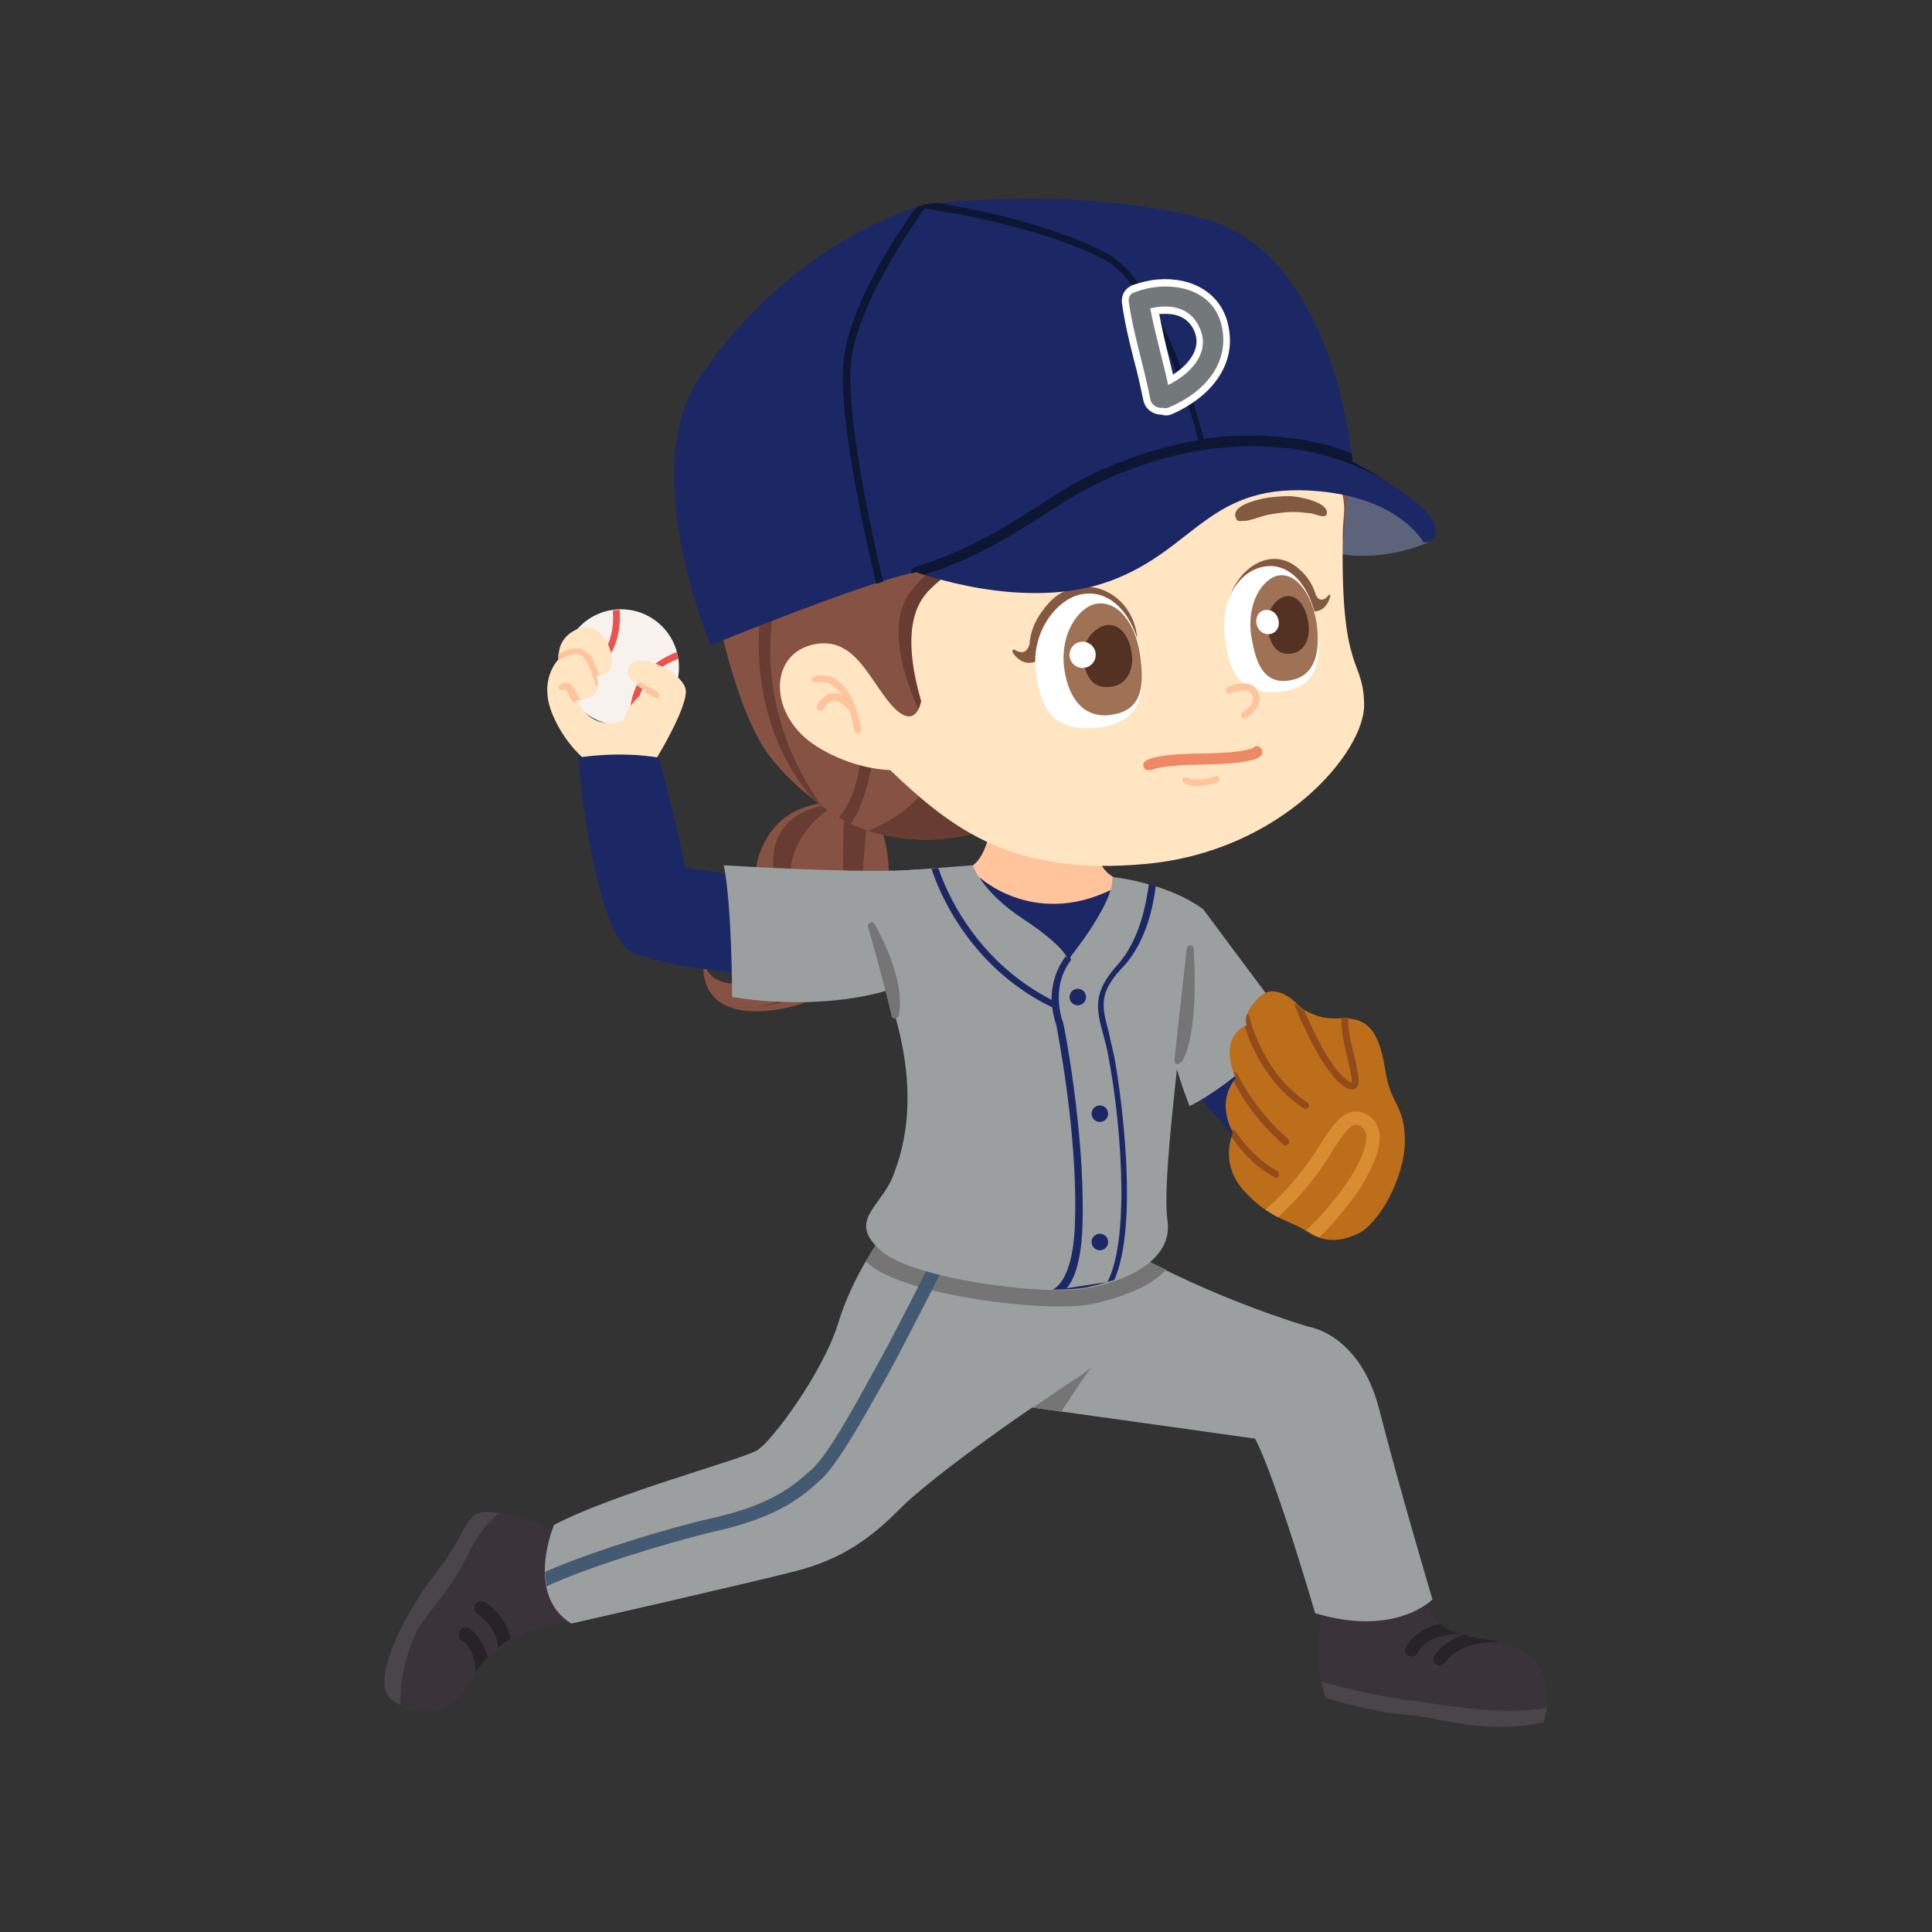 <?xml version="1.0" encoding="utf-8"?>
<!-- Generator: Adobe Illustrator 16.0.0, SVG Export Plug-In . SVG Version: 6.00 Build 0)  -->
<!DOCTYPE svg PUBLIC "-//W3C//DTD SVG 1.1//EN" "http://www.w3.org/Graphics/SVG/1.1/DTD/svg11.dtd">
<svg version="1.1" id="Layer_2" xmlns:x="http://ns.adobe.com/Extensibility/1.0/" xmlns:i="http://ns.adobe.com/AdobeIllustrator/10.0/" xmlns:graph="http://ns.adobe.com/Graphs/1.0/"
	 xmlns="http://www.w3.org/2000/svg" xmlns:xlink="http://www.w3.org/1999/xlink" xmlns:a="http://ns.adobe.com/AdobeSVGViewerExtensions/3.0/"
	 x="0px" y="0px" width="280px" height="280px" viewBox="0 0 280 280" style="enable-background:new 0 0 280 280;"
	 xml:space="preserve">
<rect x="0" y="0" width="280" height="280" fill="#333333" stroke="none"/>
<g>
	<g>
		<g>
			<path style="fill-rule:evenodd;clip-rule:evenodd;fill:#3A343A;" d="M192,229.5c0,0-0.2,2-0.7,6.7c-0.7,7.2,0.9,10,0.9,10
				s7.5,2.2,11.7,2.4c4.2,0.2,10.9,3,19.8,1.1c0,0,3.6-10.5-7.7-11.8c-11.3-1.3-8.3-6.7-10.1-8.9L192,229.5z"/>
			<path style="fill-rule:evenodd;clip-rule:evenodd;fill:#282328;" d="M217.1,237.9c-0.4-0.1-0.8-0.1-1.2-0.2
				c-1.5-0.2-2.8-0.4-3.8-0.8c-1.7,0.6-3.2,1.5-4.2,3c-0.7,1,0.8,2.1,1.5,1.1c1.6-2.3,4.6-3,7.2-3C216.8,238.1,217,238,217.1,237.9z
				"/>
			<path style="fill-rule:evenodd;clip-rule:evenodd;fill:#282328;" d="M211.4,236.8c-1.2-0.4-2.1-0.9-2.7-1.5c-2.1,0.5-4,1.6-5,3.6
				c-0.5,1.1,1.2,1.7,1.7,0.7C206.5,237.5,209.2,236.9,211.4,236.8z"/>
			<path style="fill-rule:evenodd;clip-rule:evenodd;fill:#494549;" d="M204.1,246.4c-4.6-0.6-9.9-1.9-12.6-2.7
				c0.3,1.7,0.7,2.4,0.7,2.4s7.5,2.2,11.7,2.4c4.2,0.2,10.9,3,19.8,1.1c0,0,0.3-0.9,0.5-2.1C217.8,248.7,209.9,247.2,204.1,246.4z"
				/>
		</g>
	</g>
	<path style="fill:#9C9FA0;" d="M164.9,182c0,0,10.7,6,24.8,10.3c0,0,7.4,1,10.2,12s7.7,27.5,7.7,27.5s-5.3,5.5-17,2
		c0,0-5.6-19.3-8.7-25.3c0,0-21.3-3-32.2-4.5c0,0-17.4-17-15.7-22S164.9,182,164.9,182z"/>
	<path style="fill:#757575;" d="M158.2,198.2l-8.5,5.8c1.3,0.2,2.6,0.4,4.1,0.6C155.4,202.2,157.5,198.9,158.2,198.2z"/>
	<path style="fill:#757575;" d="M164.9,182c0,0-29-5-30.8,0c-0.4,1.2,0.2,3,1.5,5.1c8.1,2,18.5,2.8,22.7,1.9c4-0.8,8.3-2.4,10.7-5
		C166.4,182.8,164.9,182,164.9,182z"/>
</g>
<g>
	<g>
		<path style="fill:#3A343A;" d="M80.1,221.7c0,0-9.5-4.2-11.5-1.9s-1.3,2.9-6,9.1s-8.5,14.9-6,17.2s8.2,3.5,11.4-2.2
			s10.2-9.2,15.8-8.8L80.1,221.7z"/>
		<path style="fill:#494549;" d="M67.8,225.3c1.7-3.6,3.9-5.5,4.5-6c-1.7-0.3-3.1-0.2-3.8,0.5c-2,2.3-1.3,2.9-6,9.1
			s-8.5,14.9-6,17.2c0.4,0.4,0.9,0.7,1.5,1c0-4.6,1.4-9.5,3.3-12.1C63.3,232.2,65.8,229.5,67.8,225.3z"/>
		<path style="fill:#282328;" d="M70.3,232.2c-0.5-0.3-1.1-0.1-1.4,0.3c-0.3,0.5-0.1,1.1,0.3,1.4c0.1,0.1,2.8,1.8,3,4.9
			c0.6-0.5,1.2-0.9,1.8-1.3C73.5,234.9,71.6,233,70.3,232.2z"/>
		<path style="fill:#282328;" d="M68.9,242.3c0.5-0.7,1.1-1.4,1.8-2.1c-0.7-2.9-2.6-4.1-2.7-4.2c-0.5-0.3-1.1-0.1-1.4,0.4
			s-0.1,1.1,0.4,1.4C67,237.8,68.9,238.9,68.9,242.3z"/>
	</g>
	<g>
		<path style="fill:#9C9FA0;" d="M128.1,178.8c0,0-4.4,5.7-6.6,12.9s-9.7,17.3-11.8,18.5c-2.1,1.3-20.9,6.3-29.4,10.8
			c0,0-4.3,10.1,2.5,14.3c0,0,25.5-5.8,32.5-7.6s11.1-5,15.1-9c3.9-4,16.7-13.3,25.4-18.8s10.5-17.2,10.5-17.2L128.1,178.8z"/>
		<path style="fill:#757575;" d="M125.5,182.8c0.1,0.1,0.2,0.2,0.3,0.3c5.2,4.7,26.1,7.2,32.4,5.9c2.4-0.5,5-1.3,7.2-2.4
			c0.7-2.3,1-3.8,1-3.8l-38.3-4C128.1,178.8,126.9,180.3,125.5,182.8z"/>
		<path style="fill:#445972;" d="M136.5,179.7c-1.9,3.8-7.4,14.7-9.3,18c-0.3,0.6-0.7,1.2-1.1,2c-2.3,4.2-6.2,11.3-8.5,13.3
			c-2.5,2.2-5.5,5-14.3,7c-6.7,1.5-18,5-24.3,7.8c0,0.7,0.1,1.4,0.2,2.1c5.6-2.6,16.9-6.2,24.6-8c9.3-2.1,12.7-5.2,15.2-7.5
			c2.5-2.3,6.3-9.2,8.9-13.8c0.4-0.7,0.8-1.4,1.1-2c2-3.6,8.2-15.8,9.7-18.8L136.5,179.7z"/>
	</g>
</g>
<path style="fill:#5D637A;" d="M207.2,78.5c0,0-6.4,3.1-13.4,1.7L186,68.3C186,68.3,201.5,68.8,207.2,78.5z"/>
<g>
	<g>
		<path style="fill:#855243;" d="M123,116.5c0,0-9-1.9-12.6,6.4c-3.7,8.3,5.1,17.8-1.4,19.3c-6.5,1.6-7-2.9-7-2.9s-1.6,9.2,11.3,6.9
			s18.8-16.4,13.7-28.1L123,116.5z"/>
		<path style="fill:#683C32;" d="M123,116.5c-1,1.5-0.8,6.5-0.8,12.9c0,8.6-6,18.5-17.5,16.3c0,0,0,0,0,0c4.4,0.8,18.4,0.9,20-15.4
			c0.6-6.3,0.6-10,1.3-12L123,116.5z"/>
		<path style="fill:#683C32;" d="M112.8,129.5c3,10.2-1.9,12.4-4.2,12.8c2.6-0.4,9-2.4,6.5-10.8c-3.1-10.5,6.3-15,6.3-15
			S108.9,116.5,112.8,129.5z"/>
	</g>
	<g>
		<path style="fill:#855243;" d="M174.6,34.8c-17.5-5.8-40.6-9.1-59,7.3c-18.5,16.4-17,30.7-11,49.6c0,0,2.6,12.1,6.8,17.7
			c4.2,5.6,10.8,9.5,10.8,9.5s9.3,5.3,20.8,1.3c7.3,2.1,37.1,9,50.6-11.6c0,0,2.2-5.1,0.9-11.9c-1.4-6.7,0.7-24.1,0.7-24.1
			s2-7.2-3.5-20.3C188.3,44.5,180.9,36.8,174.6,34.8z"/>
		<path style="fill:#683C32;" d="M112.1,88.3l-1.9,0.8c-0.6,5.2-0.7,16.9,7.6,26.7c0.4,0.4,0.9,0.7,1.3,1
			C116,112.6,109.9,102.2,112.1,88.3z"/>
		<path style="fill:#683C32;" d="M121.6,118.5c0.3,0.2,0.5,0.3,0.5,0.3s0.4,0.2,1.2,0.6c1.5-2.2,3-6.1,3.7-13.4l-2.7,0.2
			C124.4,106.2,125.9,113,121.6,118.5z"/>
		<path style="fill:#683C32;" d="M135.1,112.4c-1.7,4.2-6.1,6.7-9.3,8c3.8,1.2,10.1,2.3,17.3-0.3c1.1-0.4,2-1.1,2.8-2.1L135.1,112.4
			z"/>
		<path style="fill:#683C32;" d="M134.1,104.8c0,0-6.9-12.4-2.3-18.8c4.6-6.4,11.6-6.9,22.1-21c0,0-1.6,6.9-3.9,11.3
			c0,0,19.9-6.3,20.7-18.4c0,0,6.2,10.2,0.1,17.7c0,0,14.6-10.5,12.7-19.3c0,0,12.6,9.5,11.2,21.8C194.6,78,150.8,120.6,134.1,104.8
			z"/>
		<path style="fill:#683C32;" d="M125.8,57c0,0-15.8,16.5-15.6,33.7l1.6-0.8C111.8,89.9,111.6,78.2,125.8,57z"/>
		<path style="fill:#683C32;" d="M144.9,57.6c0,0-2.8,15.7-22.2,27.5C122.8,85.1,140.4,82.2,144.9,57.6z"/>
	</g>
</g>
<g>
	<g>
		<g>
			<circle style="fill:#F7F2ED;" cx="90" cy="96.7" r="8.4"/>
			<path style="fill:#EB5350;" d="M98.3,95.5c-0.1-0.3-0.1-0.7-0.2-1c-2.4,0.9-7.5,3.6-6.7,10.5c0.3-0.1,0.7-0.1,1-0.2
				C91.7,98.6,96.1,96.3,98.3,95.5z"/>
			<path style="fill:#EB5350;" d="M81.8,98.2c0.1,0.3,0.1,0.7,0.2,1c7.9-1.8,8-8.7,7.8-10.8c-0.3,0-0.7,0-1,0.1
				C89,90.4,89,96.6,81.8,98.2z"/>
		</g>
		<g>
			<path style="fill:#FFE5C2;" d="M95.2,109.8c0,0,4.3-7,4.2-9.7c-0.2-2.7-7.9-6.4-8.4-3c-0.2,1.5,2.5,3,2.5,3s-2.9,2.4-3.1,4.3
				c0,0-4.2,2-6.8-2.8c0,0,1.9-0.3,2.6-1c0.8-0.7,0.2-2.6,0.2-2.6s2.2,0.1,2.3-2.1s-2-6.1-5.1-4.7c-3.1,1.4-2.6,4.3-2.6,4.3
				s-3.1,2.9-0.9,8.1s5.9,7.4,5.9,7.4L95.2,109.8z"/>
			<path style="fill:#FFC49C;" d="M95.4,100.4c-0.1-0.2-0.5-0.3-1.3-0.8c-0.4-0.2-0.8-0.4-1.1-0.6c-0.2-0.1-0.5-0.1-0.6,0.2
				c0,0,0,0,0,0.1c0.6,0.5,1.2,0.8,1.2,0.8s-0.1,0.1-0.2,0.2c0.1,0.1,0.3,0.1,0.4,0.2c0.4,0.2,0.9,0.4,1,0.5
				c0.1,0.1,0.2,0.2,0.4,0.2c0.1,0,0.2,0,0.3-0.1C95.5,100.9,95.5,100.6,95.4,100.4z"/>
			<path style="fill:#FFC49C;" d="M81,95.7c1.3-0.8,2.3-1.1,3-0.8c0.9,0.3,1.4,1.7,1.9,3.1c0.2,0.6,0.4,1.2,0.7,1.8
				c0.2-0.9-0.2-1.9-0.2-1.9s0.2,0,0.4,0c0,0,0-0.1,0-0.1c-0.6-1.7-1.1-3.2-2.5-3.7c-0.9-0.3-2-0.1-3.4,0.7c0,0.5,0,0.8,0,0.8
				s-0.1,0.1-0.3,0.3C80.7,95.7,80.9,95.7,81,95.7z"/>
			<path style="fill:#FFC49C;" d="M83.5,101.5c0,0,0.2,0,0.5-0.1c0-0.1,0-0.2-0.1-0.3c-0.1-0.1-0.2-0.4-0.4-0.7
				c-0.3-0.6-0.6-1.2-1.2-1.4c-0.3-0.1-0.7-0.1-1.1,0.2c-0.2,0.1-0.3,0.4-0.2,0.6s0.4,0.3,0.6,0.2c0.1-0.1,0.2-0.1,0.3-0.1
				c0.2,0.1,0.4,0.6,0.6,0.9c0.2,0.4,0.3,0.7,0.5,0.9c0.1,0.1,0.2,0.1,0.3,0.1c0.1,0,0.1,0,0.2-0.1
				C83.7,101.8,83.6,101.7,83.5,101.5z"/>
		</g>
	</g>
	<path style="fill:#1C2866;" d="M107.8,141.1c0,0-12.1-1-16.4-3.2c-4.3-2.2-7.1-20.8-7.6-28.1c0,0,5.7-1,11.7,0
		c0,0,2.5,9.2,3.8,15.9l9.2,1.4L107.8,141.1z"/>
	<path style="fill:#9C9FA0;" d="M104.9,125.4c0,0,20.2,1.3,28.2,0.6c0,0,5.2-0.2,5,8.8c-0.2,9-17.8,12-32,9.7
		C106.1,144.5,106.1,131.4,104.9,125.4z"/>
</g>
<g>
	<path style="fill:#FFC49C;" d="M161.2,127c-2.9-1.7-2.6-6.6-2.6-6.6l-7.6,0.3l-7.5-1.1c0,0-0.3,5-3.3,6.3c0,0,0.3,5.3,11.6,5.9
		c0,0,2,0,2,0c0,0,3.1,0,3.1,0C168.1,132.4,161.2,127,161.2,127z"/>
	<path style="fill:#1C2866;" d="M141.9,127.1c0,0,8.4,7.9,20.4,1.2c0,0-2.5,9-6.6,12.3S141.9,127.1,141.9,127.1z"/>
	<path style="fill:#9C9FA0;" d="M141,125.4c0,0,1.2,3.8,7.3,7.8s6.5,5.9,6.5,5.9s6.8-8.3,6.4-12c0,0,8,0.8,13.2,4.7
		c0,0-1.9,2.1-2.7,11.9s-3.3,27.5-2.5,33.2s-5.8,8.7-11.6,9.8s-25.2-1.2-30-5.5c-4.8-4.3,0-6.2,1.8-10.7s3.8-12.5-0.2-25
		s-3.8-18.9-3.8-18.9L141,125.4z"/>
	<path style="fill:#1C2866;" d="M167.5,128.4c-0.3-0.1-0.7-0.2-1-0.3c-0.3,2.3-1.2,8.1-4.6,11.8c-3.6,4-3,6.4-2,10.1
		c0.3,1,0.6,2.2,0.8,3.5c1.5,7.7,3.3,25.5-0.2,32.3l-5.9,0.9c1.1-1.3,2.2-4.1,2.3-9.7c0.3-13.2-2.7-28.4-2.8-28.7c0,0-2-4.9,1-9
		c0.2-0.2,0.1-0.5-0.1-0.7c-0.2,0.2-0.3,0.4-0.3,0.4s0-0.2-0.2-0.4c-0.1,0-0.1,0.1-0.2,0.2c-1.5,2.1-1.9,4.3-1.9,6.1
		c-11.5-5.9-15.6-16.6-16.4-19.1l-1,0.1c0.7,2.2,4.9,14,17.5,20.1c0.2,1.5,0.6,2.6,0.6,2.6c0,0.2,3.1,15.3,2.7,28.3
		c-0.2,9.2-3.3,10-3.3,10c0,0,0,0-0.1,0c2.1,0,3.8-0.1,5-0.3c1.4-0.3,2.8-0.7,4.1-1.1c3.5-8,1.1-26.3,0-32.3
		c-0.3-1.4-0.6-2.5-0.8-3.6c-1-3.7-1.5-5.6,1.8-9.2C166.2,136.7,167.2,130.9,167.5,128.4z"/>
	<g>
		<circle style="fill:#1C2866;" cx="156.2" cy="144.5" r="1.2"/>
		<circle style="fill:#1C2866;" cx="159.4" cy="161.4" r="1.2"/>
		<circle style="fill:#1C2866;" cx="159.4" cy="180" r="1.2"/>
	</g>
	<path style="fill:#757575;" d="M126.1,133.7c-0.2,0.1-0.4,0.4-0.3,0.6c0,0.1,2.1,7.2,3.4,12.9c0,0.2,0.2,0.4,0.5,0.4c0,0,0,0,0,0
		c0.2,0,0.4-0.1,0.5-0.3c0.1-0.2,1.4-4.6-3.4-13.3C126.6,133.6,126.4,133.6,126.1,133.7z"/>
</g>
<g>
	<polygon style="fill:#1C2866;" points="173.4,158.5 183.6,170.3 192.1,160.3 183.7,148.5 	"/>
	<path style="fill:#9C9FA0;" d="M174.4,131.8c0,0,7.5,10.1,12.6,16.9c0,0-7.9,8.3-14.6,11.6C172.4,160.2,162.4,136.5,174.4,131.8z"
		/>
	<path style="fill:#757575;" d="M173,137.5c0-0.3-0.2-0.5-0.5-0.5c-0.3,0-0.5,0.2-0.5,0.4c0,0.1-1.1,9.6-1.8,16.3
		c0,0.2,0.1,0.4,0.3,0.5c0.1,0,0.1,0,0.2,0c0.1,0,0.3-0.1,0.4-0.2C171.2,154.1,173.8,151.1,173,137.5z"/>
	<g>
		<path style="fill:#BD6E1B;" d="M188.5,146c0,0-3.4-4-6-1.5s-1.8,4.1-1.8,4.1s-4.3,1.3-1.6,7.7c0,0-3,2.9-0.4,7.9
			c0,0-2.1,4.3,1.6,8.4s6.8,4.3,9,5.8s4.5,1.8,7.5,0.4s6.8-8.1,6.8-13.4s-2-5.1-2.8-10.1s-2-8-6.6-7.7
			C194.2,147.5,191.4,148.1,188.5,146z"/>
		<path style="fill:#924C1B;" d="M194.4,147.5c-0.1,1.7,0.4,3.9,0.9,5.9c0.3,1.3,0.7,3,0.6,3.5c-0.1,0-0.2-0.1-0.4-0.2
			c-2.6-1.5-5.5-8-6.5-10.3c-0.2-0.1-0.3-0.2-0.5-0.3c0,0-0.3-0.3-0.7-0.7c-0.1,0.1-0.2,0.3-0.1,0.5c0.2,0.4,3.8,9.6,7.3,11.7
			c0.2,0.1,0.6,0.3,1,0.3c0.2,0,0.4,0,0.5-0.2c0.7-0.5,0.4-1.9-0.2-4.6c-0.5-1.9-1-4.1-0.9-5.6C195,147.5,194.7,147.5,194.4,147.5z"
			/>
		<path style="fill:#924C1B;" d="M189.5,159.8c-6.6-4.3-8.4-12.3-8.4-12.4c0-0.2-0.2-0.3-0.4-0.4c-0.3,1,0,1.6,0,1.6s-0.1,0-0.3,0.1
			c0.7,2.4,3,8.3,8.5,11.9c0.1,0.1,0.2,0.1,0.3,0.1c0.2,0,0.3-0.1,0.4-0.2C189.8,160.3,189.7,160,189.5,159.8z"/>
		<path style="fill:#924C1B;" d="M186,165.9c0.1,0.1,0.2,0.1,0.3,0.1c0.1,0,0.3-0.1,0.4-0.2c0.2-0.2,0.2-0.5,0-0.7
			c-5.1-4.5-7.3-9.3-7.3-9.4c-0.1-0.2-0.4-0.3-0.6-0.3c0.1,0.3,0.2,0.6,0.3,0.9c0,0-0.1,0.1-0.3,0.4
			C179.5,158.2,181.7,162.1,186,165.9z"/>
		<path style="fill:#924C1B;" d="M184.7,170.6c0.1,0,0.2,0.1,0.2,0.1c0.2,0,0.4-0.1,0.4-0.3c0.1-0.2,0-0.5-0.2-0.7
			c-3.6-1.9-6-5.7-6-5.7c-0.1-0.2-0.4-0.3-0.6-0.2c0.1,0.1,0.1,0.3,0.2,0.4c0,0-0.1,0.2-0.2,0.6
			C179.2,165.8,181.4,168.9,184.7,170.6z"/>
		<path style="fill:#D88D32;" d="M199.9,164.1c-0.2-1-0.7-1.9-1.5-2.4c-0.8-0.5-1.6-0.7-2.4-0.6c-1.9,0.4-3.2,2.5-4.8,5
			c-0.3,0.4-0.5,0.8-0.8,1.2c-2.6,4-5.6,6.8-7,8c0.6,0.4,1.2,0.8,1.8,1.1c1.6-1.4,4.4-4.2,6.9-8c0.3-0.4,0.5-0.8,0.8-1.3
			c1.2-1.9,2.5-3.9,3.5-4.1c0.2,0,0.4,0,0.9,0.3c0.4,0.3,0.6,0.6,0.7,1.1c0.3,2.1-1.9,5.8-2.8,7c0,0.1-2.9,4.2-5.9,6.9
			c0.1,0,0.1,0.1,0.2,0.1c0.6,0.4,1.1,0.7,1.7,0.9c3-2.8,5.5-6.5,5.7-6.7C197.1,172.1,200.4,167.5,199.9,164.1z"/>
	</g>
</g>
<g>
	<path style="fill-rule:evenodd;clip-rule:evenodd;fill:#FFE5C2;" d="M194.1,70c1.2,3.7,0.5,4.2,0.5,8.1c-0.3,19.9,3,17.1,3.1,24
		c0.1,6.9-12,21.3-31.6,23.1c-19.2,1.8-28-4.9-37.1-13.6c0,0-5.2,0-10.6-3.4c-6.9-4.3-7.1-13-0.9-14.7c6.3-1.7,8.4,5,11.8,8.8
		c3.5,3.8,4.2-0.7,4.2-0.7c-2.4-8.3-1.6-13.3,1.2-16.1c5.4-5.4,10.8-5.1,19.1-20.6c0,0,2,5.5-2.4,9.7c0,0,15.2-0.1,19.5-13.8
		c0,0,5,5.3,1.6,12.7c0,0,13.8-4.2,12.6-14.4C185.2,59.1,192.3,64.2,194.1,70z"/>
	<path style="fill:#FFC49C;" d="M120.5,100.5C120.5,100.5,120.6,100.5,120.5,100.5c0.6-0.1,1.1,0,1.6,0.3c-0.4-0.6-0.9-1.1-1.4-1.4
		c-1.2-0.8-2.3-0.5-2.4-0.5c-0.3,0.1-0.5-0.1-0.6-0.3c-0.1-0.3,0.1-0.5,0.3-0.6c0.1,0,1.5-0.5,3.2,0.5c1.2,0.8,2.1,2.1,2.8,4
		c0,0,0,0,0,0.1c0.3,0.9,0.6,1.9,0.8,3.1c0,0.3-0.1,0.5-0.4,0.6c-0.3,0-0.5-0.1-0.6-0.4c-0.2-1.1-0.4-2.1-0.7-2.9
		c-0.9-1-1.7-1.5-2.4-1.4c0,0,0,0,0,0c-0.9,0.1-1.4,1.2-1.4,1.2c-0.1,0.2-0.4,0.3-0.7,0.2c-0.2-0.1-0.3-0.4-0.2-0.7
		C118.4,102.2,119.1,100.7,120.5,100.5z"/>
</g>
<g>
	<g>
		<path style="fill:#845941;" d="M192.7,86.2c-0.1,0-0.2,0-0.2,0.1c0,0-0.4,0.6-0.9,0.6c-0.4,0-0.7-0.2-0.9-0.7
			c-0.4-1.3-1.1-2.6-2.4-3.7c-0.3-0.3-0.6-0.5-0.9-0.7c-0.8-0.5-1.7-0.8-2.7-0.8c-3.6,0-7,3.9-7,8.8l11.4,1.9l-0.1-0.4l0.3-3
			c0.5,0.2,1,0.3,1.4,0.3c1.7-0.2,2.1-2.2,2.1-2.2C192.8,86.3,192.8,86.2,192.7,86.2z"/>
		<path style="fill-rule:evenodd;clip-rule:evenodd;fill:#FFFFFF;" d="M177.6,93.2c0.7,4.1,2.1,8.1,8.8,6.9c4.8-0.8,5.2-5,4.4-10
			s-3.8-8.6-7.5-8C179.5,82.7,176.6,87.1,177.6,93.2z"/>
		<path style="fill-rule:evenodd;clip-rule:evenodd;fill:#9F7255;" d="M181.4,92.5c0.6,3.4,1.7,7.3,6.4,5.9c2.8-0.9,3.6-4,3-8.2
			c-0.7-4.1-2.9-7.2-5.5-6.8C183,83.8,180.5,87.5,181.4,92.5z"/>
		<path style="fill-rule:evenodd;clip-rule:evenodd;fill:#533223;" d="M183.7,91.1c0.4,2.3,1.3,4,3.6,3.6c1.8-0.3,2.7-2.3,2.3-4.6
			c-0.4-2.3-1.6-3.9-3.2-3.7C184.8,86.7,183.3,88.8,183.7,91.1z"/>
		<path style="fill-rule:evenodd;clip-rule:evenodd;fill:#FFFFFF;" d="M182.1,90.4c0.2,1,1,1.6,1.9,1.5c0.9-0.1,1.5-1,1.3-2
			c-0.2-1-1-1.6-1.9-1.5C182.5,88.5,181.9,89.4,182.1,90.4z"/>
	</g>
	<g>
		<path style="fill:#845941;" d="M146.8,94.2c0.1-0.1,0.2-0.1,0.3,0c0,0,0.6,0.4,1.2,0.3c0.4-0.1,0.7-0.5,0.9-1.1
			c0.1-1.5,0.6-3.2,1.9-4.9c0.3-0.4,0.6-0.8,0.9-1.1c0.8-0.9,1.8-1.6,3-2c4.3-1.5,9.2,1.5,9.8,6.9l-12.6,6.1l0-0.4l-1-2.8
			c-0.5,0.4-1,0.7-1.5,0.8c-1.9,0.4-2.9-1.4-2.9-1.4C146.7,94.4,146.7,94.3,146.8,94.2z"/>
		<path style="fill-rule:evenodd;clip-rule:evenodd;fill:#FFFFFF;" d="M150.2,98c0.7,4.4,2.2,8.6,9.9,7.3c5.5-1,6-5.4,5.2-10.7
			c-0.9-5.3-4.2-9.2-8.4-8.5C153.4,86.6,149.1,91.5,150.2,98z"/>
		<path style="fill-rule:evenodd;clip-rule:evenodd;fill:#9F7255;" d="M154.3,97.3c0.6,3.7,2.7,7.2,7.3,6.2c4-0.8,4.3-4.4,3.6-8.8
			c-0.7-4.4-3.2-7.7-6.3-7.2C156.4,87.9,153.4,91.9,154.3,97.3z"/>
		<path style="fill-rule:evenodd;clip-rule:evenodd;fill:#533223;" d="M157,95.7c0.4,2.4,1.4,4.3,4.2,3.8c2.1-0.3,3.2-2.5,2.8-5
			c-0.4-2.4-1.8-4.2-3.7-3.9C158.4,91,156.6,93.3,157,95.7z"/>
		<circle style="fill-rule:evenodd;clip-rule:evenodd;fill:#FFFFFF;" cx="156.9" cy="94.9" r="1.9"/>
	</g>
	<g>
		<path style="fill:#845941;" d="M180,73.3c1.2-0.7,3.2-1.1,3.9-1.2c0.9-0.1,1.9-0.2,2.9-0.2c1.3,0,5.4,0.8,5.5,2.3
			c0.1,1.2-1.6,0.3-2.3,0.2c-0.9-0.1-1.7-0.2-2.7-0.2c-1.1,0-2.4,0.2-3.5,0.4c-1.3,0.3-1.9,0.6-2.8,0.8c-0.1,0-0.4,0.1-0.6,0.1
			c-0.1,0-0.2,0-0.3,0c-0.9,0.1-0.9-0.2-1-0.5C178.8,74.4,179.2,73.8,180,73.3z"/>
		<path style="fill:#845941;" d="M160.9,76.7c-1.6-0.4-3.9-0.2-4.7-0.1c-1.1,0.1-2.2,0.4-3.3,0.7c-1.4,0.4-5.7,2.6-5.3,4.3
			c0.3,1.3,1.8-0.2,2.6-0.5c1-0.5,1.8-0.8,2.9-1.1c1.2-0.4,2.7-0.6,4-0.7c1.5,0,2.2,0,3.4,0c0.2,0,0.4,0,0.7,0c0.1,0,0.2,0,0.3-0.1
			c1-0.2,1-0.5,1-0.9C162.5,77.4,161.8,77,160.9,76.7z"/>
	</g>
	<g>
		<path style="fill:#FFC49C;" d="M180.4,104.1c0.1,0,0.1,0,0.2-0.1c0.1,0,2.2-1.3,1.9-3.1c-0.2-1-0.7-1.4-1.1-1.6
			c-1.3-0.7-3.3,0.2-3.5,0.3c-0.2,0.1-0.3,0.4-0.2,0.7c0.1,0.2,0.4,0.3,0.7,0.2c0.5-0.2,1.8-0.7,2.6-0.3c0.3,0.2,0.5,0.5,0.6,0.9
			c0.2,1.1-1.4,2-1.5,2.1c-0.2,0.1-0.3,0.4-0.2,0.7C180,104.1,180.2,104.2,180.4,104.1z"/>
		<path style="fill:#FFC49C;" d="M173.9,113.9c-1.4,0.1-2.2-0.4-2.3-0.4c-0.2-0.1-0.3-0.4-0.2-0.6c0.1-0.2,0.4-0.3,0.6-0.2
			c0,0,1.4,0.7,4.1-0.2c0.2-0.1,0.5,0,0.6,0.3c0.1,0.2,0,0.5-0.3,0.6C175.4,113.7,174.6,113.9,173.9,113.9z"/>
		<path style="fill:#EF8965;" d="M166.4,111.6c-0.2,0-0.3,0-0.4-0.1c-0.3-0.2-0.4-0.7-0.2-1c0.7-1,5.1-1.3,8.6-1.3
			c5.7-0.1,7-0.7,7.2-0.8c0.2-0.2,0.5-0.4,0.8-0.2c0.4,0.1,0.6,0.6,0.5,1c-0.1,0.4-0.5,1.5-8.5,1.6c-6.1,0.1-7.4,0.7-7.5,0.8
			C166.8,111.6,166.6,111.6,166.4,111.6z"/>
	</g>
</g>
<g>
	<path style="fill:#1C2866;" d="M103,93.5c0,0,22.2-9.1,29.8-10.6c0,0,15.6,5.9,28.1,1.3c12.5-4.6,14.3-14.5,30.3-13
		c11.8,1.1,15.1,7.4,15.1,7.4s2.8,0.3,1.4-3S196,66.9,196,66.9s-2.4-30.4-21.8-35.3c-19.4-4.9-40.4-1.9-40.4-1.9s-18.8,4.8-32.4,25
		C92.2,68.2,103,93.5,103,93.5z"/>
	<path style="fill:#0D1633;" d="M196,66.9c0,0,0-0.4-0.1-1.2c-2.5-1-5-1.6-7.4-2c-4.6-0.7-9.3-0.8-14-0.1c-1.2-4.4-6.6-23-14.1-26.9
		c-7.5-3.9-17.4-6.1-24.5-7.3c-1.4,0.1-2.1,0.3-2.1,0.3s-0.3,0.1-1,0.3c0,0,0,0,0,0c-3.3,4.6-10,14.9-10.6,22.8
		c-0.6,8,3.1,24.7,4.8,31.8c0.3-0.1,0.6-0.2,1-0.3c-1.7-7.1-5.3-23.6-4.7-31.4c0.6-7.7,7.6-18.3,10.7-22.7c7,1.1,18,3.3,26,7.4
		c7.3,3.8,12.6,22.2,13.7,26.2c-4.4,0.7-8.9,2.1-13.4,4c-3.9,1.7-6.9,3.6-10.1,5.7c-4.7,3-9.5,6.1-17.6,8.7
		c-0.4,0.1-0.6,0.5-0.5,0.9c0.3-0.1,0.5-0.1,0.7-0.2c0,0,0.4,0.2,1.2,0.4c7.7-2.5,12.4-5.6,17-8.5c3.1-2,6.1-3.9,9.9-5.6
		c9.5-4.1,18.5-5.4,27.4-4c4,0.6,8.2,2.1,12.3,4.3C198.1,68,196,66.9,196,66.9z"/>
	<g>
		<path style="fill:#FFFFFF;" d="M177.9,46.7c-1.1-4.2-5.1-6.6-10.1-6.2c-1.2,0.1-2.4,0.4-3.6,0.8c-0.1,0-0.2,0.1-0.2,0.1l-0.2,0.1
			c0,0,0,0,0,0c-0.9,0.5-1.3,1.4-1.2,2.4c0.4,2.9,1.1,5.8,1.8,8.5c0.5,1.8,0.9,3.7,1.3,5.6c0.3,1.4,1.5,2.1,2.7,2.1
			c0.2,0.1,0.5,0.1,0.7,0.1c0.3,0,0.5-0.1,0.8-0.2C174.9,57.8,179.6,53.2,177.9,46.7z M170,54.3c-0.2-0.8-0.4-1.7-0.6-2.5
			c-0.5-2-1-4.2-1.4-6.3c0.2,0,0.3,0,0.4,0c1.6-0.1,3.7,0.2,4.7,2.5C174.3,50.9,171.7,53.2,170,54.3z"/>
		<path style="fill:#73797A;" d="M177,47c-1.4-5.5-7.8-6.4-12.4-4.7c-0.1,0-0.1,0.1-0.2,0.1c0,0-0.1,0-0.1,0c0,0,0,0,0,0
			c-0.5,0.2-0.8,0.7-0.7,1.4c0.7,4.8,2.2,9.3,3.1,14c0.2,1,1.1,1.4,1.8,1.3c0.3,0.1,0.6,0.1,1-0.1C174.5,56.9,178.4,52.6,177,47z
			 M169.3,55.8c-0.8-3.7-1.9-7.4-2.6-11.1c2.9-0.7,5.9-0.2,7.2,2.9C175.5,51.2,172.4,54.3,169.3,55.8z"/>
	</g>
</g>
</svg>
